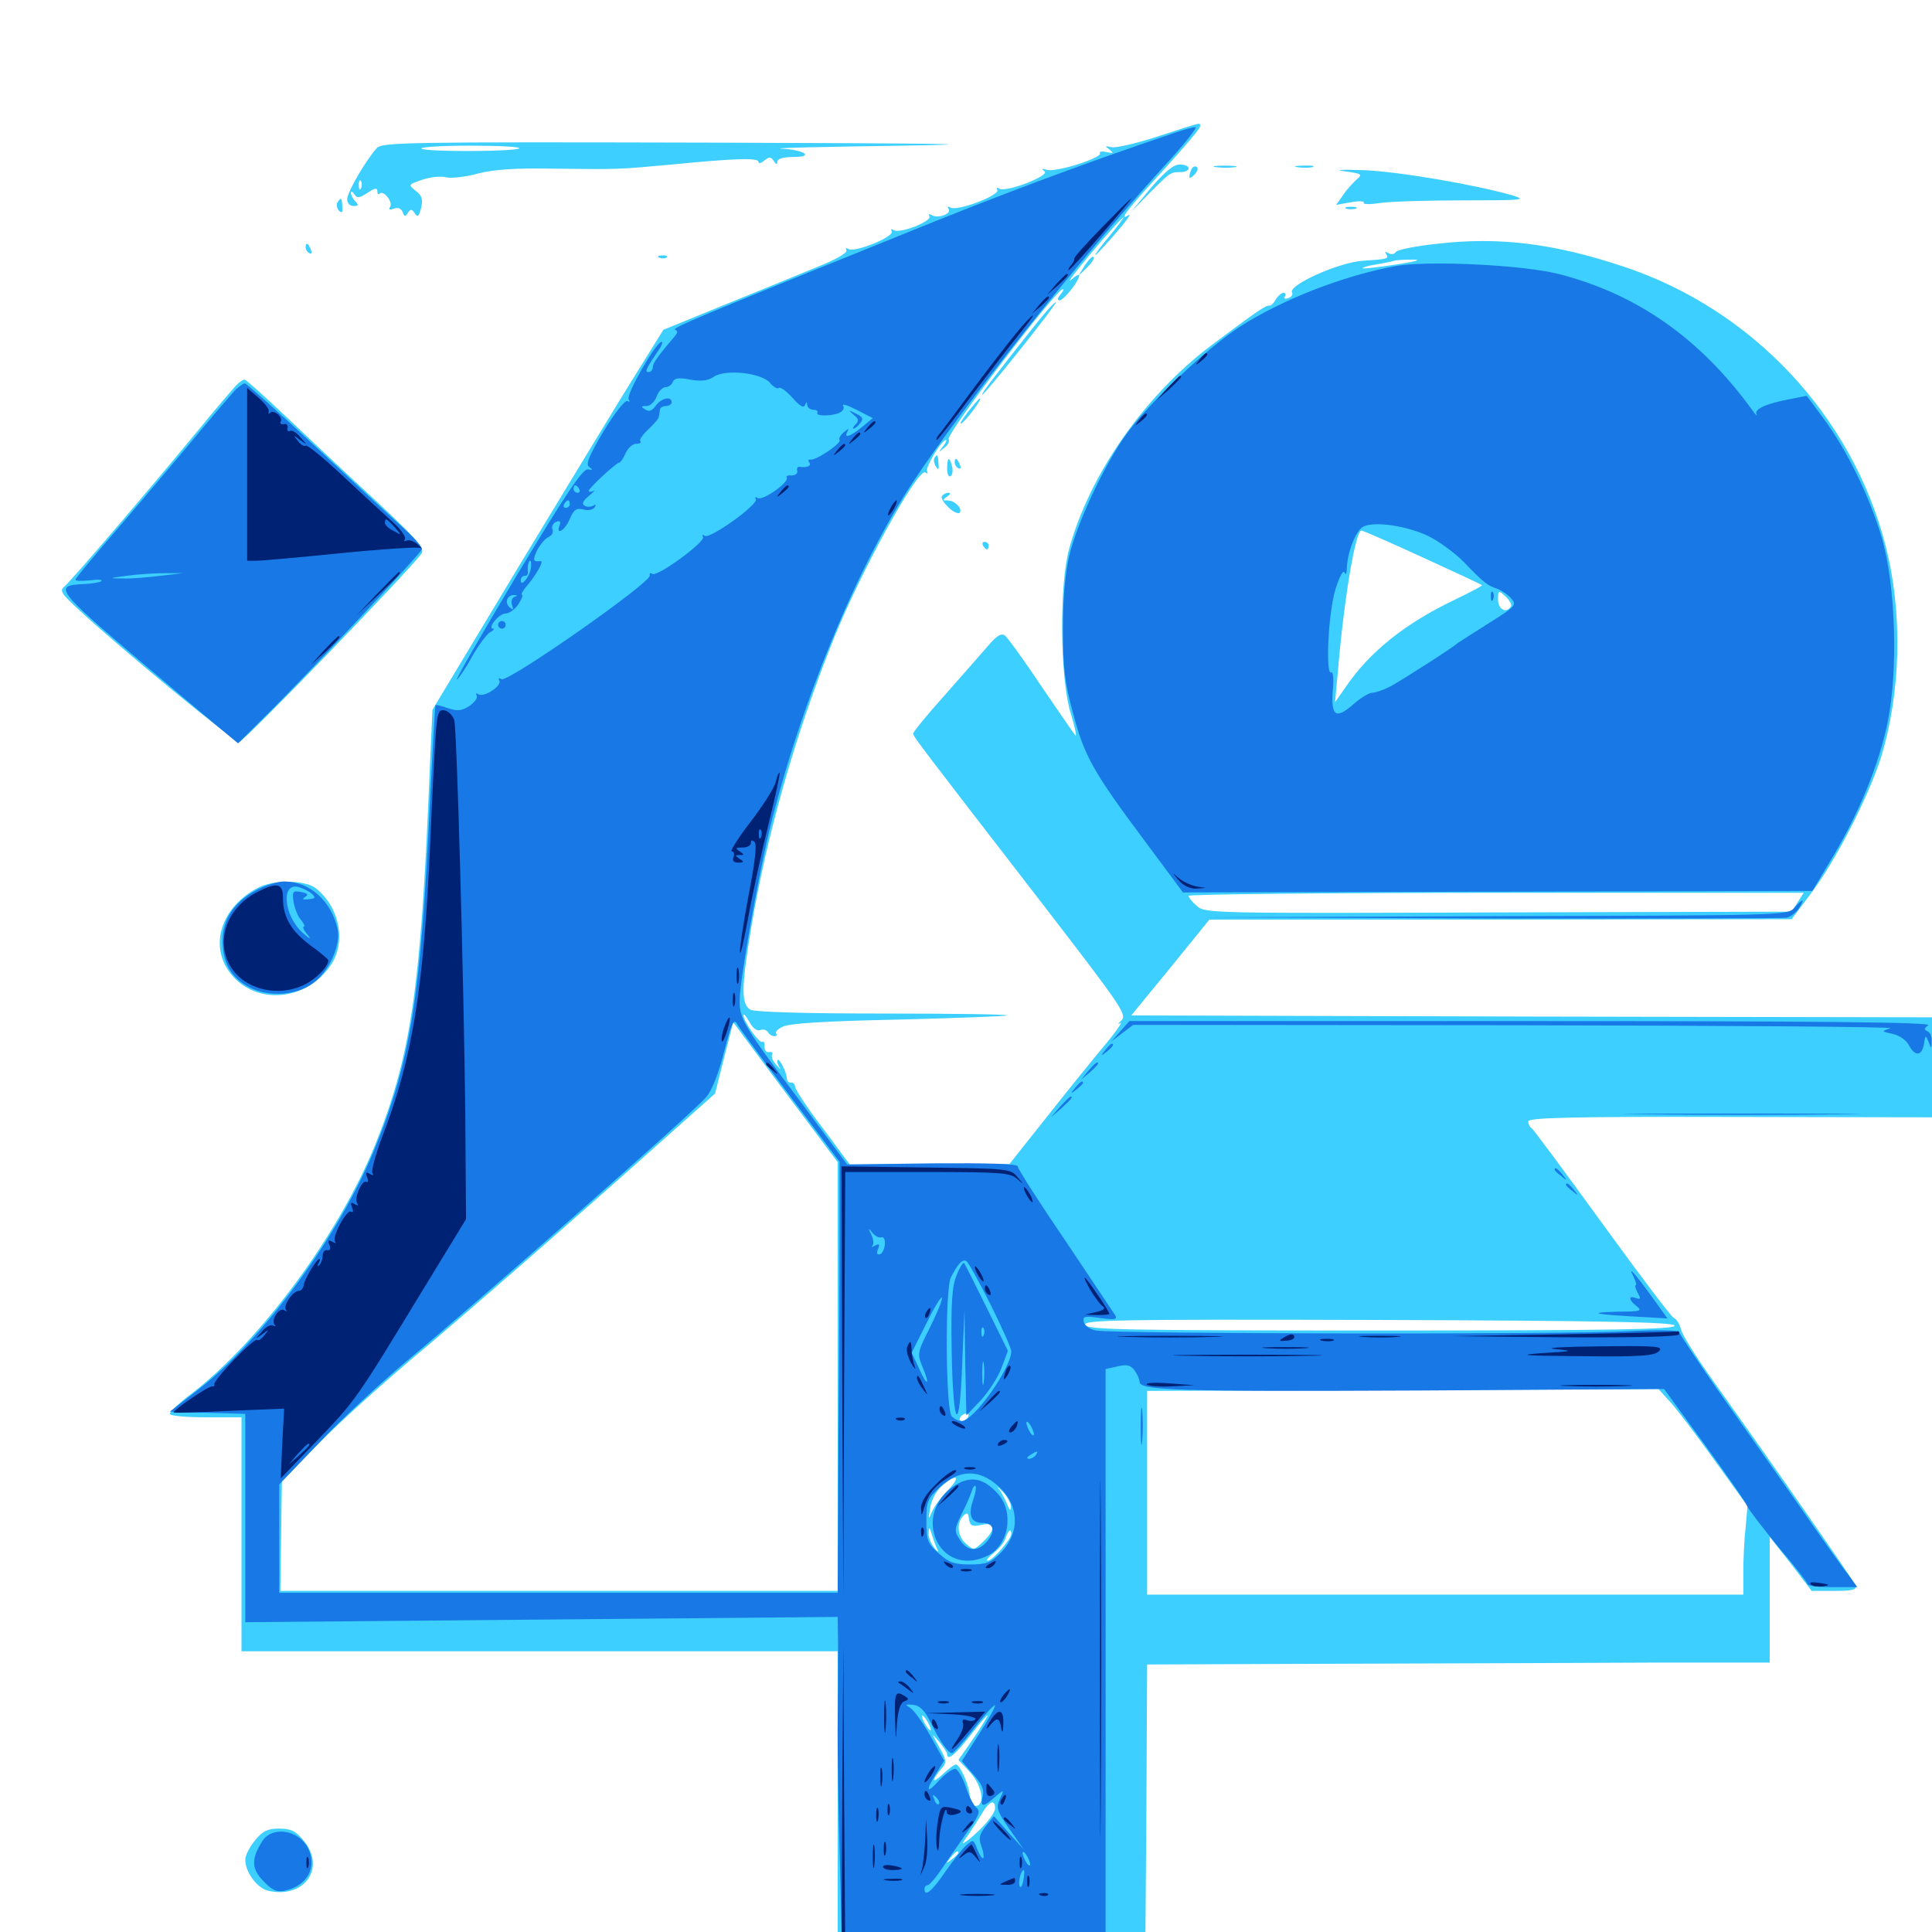 <svg xmlns="http://www.w3.org/2000/svg" viewBox="0 -1000 1000 1000">
	<path fill="#3ccfff" d="M599.609 -929.492C588.281 -925.781 577.344 -923.242 575.195 -923.828C571.875 -924.609 571.68 -924.414 574.219 -922.656C576.562 -920.703 576.367 -920.508 572.656 -921.289C570.312 -921.875 568.75 -921.484 569.336 -920.703C570.703 -918.359 546.289 -910.547 541.797 -912.109C539.258 -912.891 538.867 -912.695 540.625 -911.328C543.75 -909.18 520.703 -900.195 517.188 -902.344C516.016 -903.125 515.625 -902.93 516.211 -901.758C517.969 -899.023 495.312 -890.43 491.992 -892.578C490.625 -893.359 490.039 -893.164 491.016 -891.797C492.578 -889.258 485.352 -886.719 482.227 -888.672C480.859 -889.453 480.469 -889.258 481.055 -888.086C482.617 -885.547 465.82 -878.906 462.695 -880.859C461.328 -881.641 460.938 -881.445 461.523 -880.273C463.281 -877.539 442.383 -869.141 439.258 -871.094C437.891 -871.875 437.5 -871.68 438.086 -870.508C438.867 -869.141 432.617 -865.625 422.266 -861.523C412.891 -857.617 391.406 -848.828 374.414 -841.992L343.359 -829.297L329.883 -807.617C322.266 -795.508 295.508 -751.367 269.922 -709.18L223.828 -632.617L222.266 -597.461C217.773 -488.086 212.695 -453.711 194.336 -407.812C175.586 -361.328 135.156 -306.445 99.219 -278.711C92.969 -274.023 87.891 -269.336 87.891 -268.164C87.891 -267.188 96.094 -266.406 106.445 -266.406H125V-205.859V-145.312H279.297H433.594V-65.234V15.039L513.281 14.453L592.773 13.867L593.359 -62.305L593.75 -138.477L697.852 -138.867C754.883 -139.062 827.539 -139.258 858.984 -139.453H916.016V-172.07V-204.492L926.953 -190.625L937.695 -176.562H949.609C959.18 -176.562 961.133 -177.148 960.352 -179.492C959.18 -182.227 919.727 -239.062 887.5 -284.18C878.516 -296.68 870.703 -308.984 870.117 -311.914C869.336 -314.648 867.773 -317.383 866.406 -317.773C865.039 -318.359 848.438 -340.43 829.297 -366.797C810.156 -393.164 793.75 -415.43 792.773 -416.016C791.797 -416.602 791.016 -418.164 791.016 -419.531C791.016 -421.484 811.914 -422.07 895.508 -421.875L1000 -421.68V-447.461V-473.438L792.773 -473.828L585.547 -474.414L605.859 -499.219L625.977 -524.023H776.758L927.344 -524.219L937.305 -537.5C950.195 -554.492 966.992 -587.5 973.438 -607.422C983.984 -641.602 984.961 -682.422 975.977 -717.578C958.789 -784.57 907.031 -839.844 840.625 -861.914C804.492 -874.023 775.781 -877.539 743.945 -873.828C732.812 -872.656 723.047 -870.703 722.461 -869.531C721.68 -868.359 720.117 -868.164 718.75 -868.945C716.992 -869.922 716.602 -869.727 717.578 -868.359C718.945 -866.016 717.969 -865.82 705.469 -865.039C692.969 -864.258 666.602 -852.344 668.75 -848.633C669.336 -847.656 668.555 -846.289 666.797 -845.703C665.234 -845.117 664.453 -845.312 665.039 -846.484C665.625 -847.656 665.43 -848.438 664.258 -848.438C663.281 -848.438 661.523 -846.875 660.352 -845.117C659.375 -843.164 657.812 -841.602 656.836 -841.797C655.273 -841.992 650.977 -839.258 627.539 -821.68C592.578 -795.508 563.867 -754.492 553.32 -715.625C548.242 -696.875 548.633 -649.414 554.102 -631.055C556.445 -623.633 557.422 -618.359 556.641 -619.336C555.859 -620.117 548.047 -631.641 539.062 -644.727C530.273 -658.008 521.68 -669.727 520.312 -670.898C518.359 -672.461 516.211 -671.289 511.328 -665.625C507.812 -661.523 497.656 -650 488.867 -640.039C479.883 -630.078 472.656 -621.094 472.656 -620.312C472.656 -618.75 476.172 -614.258 540.43 -531.055C581.055 -478.32 583.594 -474.609 580.273 -471.68C578.516 -469.922 578.32 -469.531 579.883 -470.508C581.445 -471.68 578.125 -466.602 572.266 -459.57C566.406 -452.539 552.734 -435.742 541.992 -422.07L522.461 -397.461H481.25L439.844 -397.266L425.781 -416.211C417.773 -426.562 411.523 -436.328 411.523 -437.5C411.523 -438.867 410.547 -439.844 409.375 -439.648C408.203 -439.453 407.227 -440.625 407.227 -442.188C407.031 -445.508 402.539 -453.906 402.344 -450.781C402.344 -449.805 402.93 -448.047 403.906 -446.875C404.688 -445.898 403.711 -446.68 401.953 -448.633C400 -450.781 399.023 -453.125 399.609 -454.102C400.195 -455.078 399.609 -455.664 398.047 -455.469C396.68 -455.078 395.703 -456.445 395.703 -458.203C395.898 -460.156 395.312 -461.328 394.531 -460.742C392.969 -459.766 384.766 -471.484 384.766 -474.609C384.961 -475.586 386.133 -474.023 387.891 -471.094C389.453 -467.969 391.797 -466.211 393.359 -466.797C394.922 -467.383 396.68 -466.992 397.461 -465.82C398.047 -464.648 399.609 -463.672 400.781 -463.672C401.953 -463.672 402.344 -464.258 401.758 -465.039C400.977 -465.625 402.539 -467.383 405.078 -468.555C408.398 -470.312 426.953 -471.484 465.039 -472.266C495.508 -473.047 520.703 -474.023 521.289 -474.414C521.68 -475 492.969 -475.391 457.227 -475.391C416.211 -475.391 391.016 -476.172 388.477 -477.344C383.594 -480.078 383.594 -488.477 388.867 -520.117C396.875 -567.773 411.523 -619.531 431.445 -669.141C445.117 -703.32 475 -757.812 478.906 -755.469C480.078 -754.688 480.469 -754.883 479.883 -756.055C478.711 -757.812 487.305 -772.266 489.648 -772.266C490.234 -772.266 489.453 -770.703 488.086 -768.945C485.547 -765.82 485.742 -765.625 488.672 -768.164C490.625 -769.531 491.602 -771.484 491.016 -772.656C489.453 -775.195 546.68 -850.391 550.195 -850.391C550.781 -850.391 550.195 -849.023 548.828 -847.461C547.266 -845.703 547.266 -844.531 548.438 -844.531C550.586 -844.531 558.594 -854.688 558.594 -857.422C558.594 -858.203 556.641 -857.227 554.297 -855.078C551.953 -853.125 556.836 -859.57 565.234 -869.531C573.438 -879.297 580.859 -887.5 581.445 -887.5C581.836 -887.5 578.711 -883.203 574.219 -877.734C569.727 -872.461 566.406 -867.969 566.992 -867.969C567.383 -867.969 572.07 -873.047 577.344 -879.102C582.617 -885.156 585.742 -889.453 584.18 -888.672C578.32 -884.961 583.789 -891.992 602.148 -911.914C612.5 -923.242 621.094 -933.398 621.094 -934.375C621.094 -936.719 623.633 -937.305 599.609 -929.492ZM722.656 -863.086C713.477 -861.719 705.664 -860.742 705.273 -861.133C705.078 -861.523 708.008 -862.5 712.109 -863.086C716.406 -863.867 720.703 -864.648 721.68 -865.039C722.852 -865.43 727.148 -865.625 731.445 -865.625C736.328 -865.625 732.812 -864.648 722.656 -863.086ZM781.836 -864.648C783.008 -865.234 781.641 -865.625 778.32 -865.625C775.195 -865.625 774.023 -865.234 775.977 -864.648C777.734 -864.258 780.469 -864.258 781.836 -864.648ZM736.328 -711.523C752.93 -703.906 766.797 -697.461 767.188 -697.07C767.383 -696.875 760.938 -693.359 752.734 -689.453C727.344 -677.344 708.789 -662.5 696.484 -644.336L691.016 -636.523L692.383 -651.172C695.508 -689.258 701.562 -725.391 704.688 -725.391C705.469 -725.391 719.727 -719.141 736.328 -711.523ZM782.031 -686.133C779.688 -682.227 775.391 -684.57 775.391 -689.648C775.391 -694.531 775.586 -694.727 779.297 -691.211C781.445 -689.258 782.617 -686.914 782.031 -686.133ZM930.469 -533.008L927.344 -528.125L775.586 -527.734C628.516 -527.148 623.828 -527.344 619.727 -530.859C617.188 -533.008 615.234 -535.352 615.234 -536.328C615.234 -537.109 686.914 -537.891 774.414 -537.891H933.594ZM418.555 -418.555L433.594 -398.438V-287.5V-176.562H289.453H145.117L145.508 -205.078L145.898 -233.398L165.234 -253.125C175.781 -263.867 197.07 -283.008 212.305 -295.898C239.258 -318.359 299.023 -370.508 346.68 -413.086L370.117 -433.984L374.805 -452.539L379.492 -470.898L391.406 -454.883C398.047 -445.898 410.156 -429.688 418.555 -418.555ZM866.797 -313.867C867.383 -311.914 836.133 -311.328 715.234 -311.328C581.445 -311.328 562.695 -311.719 561.719 -314.258C560.742 -316.797 577.93 -317.188 713.281 -316.797C833.203 -316.406 866.016 -315.625 866.797 -313.867ZM887.305 -244.336L904.492 -220.508L903.516 -208.984C902.734 -202.734 902.344 -192.383 902.344 -186.133V-174.609H748.047H593.75V-227.344V-280.078L726.172 -280.469L858.398 -281.055L864.258 -274.609C867.578 -271.094 877.93 -257.422 887.305 -244.336ZM500.977 -266.406C500.391 -265.43 498.828 -264.453 497.852 -264.453C496.68 -264.453 496.484 -265.43 497.07 -266.406C497.656 -267.578 499.219 -268.359 500.195 -268.359C501.367 -268.359 501.562 -267.578 500.977 -266.406ZM506.445 -235.742C507.617 -236.328 506.25 -236.719 502.93 -236.719C499.805 -236.719 498.633 -236.328 500.586 -235.742C502.344 -235.352 505.078 -235.352 506.445 -235.742ZM490.82 -228.906C487.305 -225.391 483.594 -220.312 482.422 -217.578C480.469 -213.086 480.469 -213.281 481.445 -219.531C482.031 -223.438 484.57 -228.32 487.5 -230.859C495.117 -237.5 497.656 -235.938 490.82 -228.906ZM523.242 -219.922C523.242 -217.773 522.461 -218.164 521.289 -221.484C520.117 -224.023 518.359 -227.734 516.992 -229.297C515.625 -231.055 516.602 -230.273 519.141 -227.734C521.484 -225.195 523.438 -221.68 523.242 -219.922ZM508.008 -210.742C515.234 -212.305 515.625 -208.398 508.789 -201.953C504.102 -197.461 503.906 -197.461 500 -200.977C495.508 -204.883 494.922 -211.719 498.633 -215.43C500.586 -217.383 501.172 -216.992 501.562 -213.672C502.148 -210.156 503.125 -209.766 508.008 -210.742ZM485.352 -197.656C485.938 -196.289 485.156 -196.875 483.594 -198.828C481.836 -200.977 480.469 -204.492 480.664 -206.641C480.859 -209.961 481.055 -209.766 482.422 -205.469C483.203 -202.734 484.57 -199.219 485.352 -197.656ZM523.438 -206.055C523.438 -203.32 513.672 -192.188 511.328 -192.188C510.156 -192.188 511.523 -193.945 514.258 -196.094C516.992 -198.242 519.922 -201.758 520.508 -203.906C521.875 -208.008 523.438 -209.18 523.438 -206.055ZM480.469 -108.203C481.641 -106.055 482.031 -104.297 481.641 -104.297C481.055 -104.297 479.688 -106.055 478.516 -108.203C477.344 -110.352 476.953 -112.109 477.344 -112.109C477.93 -112.109 479.297 -110.352 480.469 -108.203ZM504.102 -100.586L496.094 -89.062L501.953 -82.812C508.398 -75.977 510.156 -65.234 504.883 -65.234C503.125 -65.234 501.953 -66.992 501.953 -70.117C501.953 -75.391 496.875 -86.719 494.727 -86.719C493.945 -86.719 490.82 -84.375 487.695 -81.445C482.031 -76.172 482.031 -78.516 487.695 -84.961C490.039 -87.695 489.844 -89.258 486.133 -95.703C482.031 -103.125 482.031 -103.125 486.133 -98.438C488.281 -95.703 490.234 -92.969 490.234 -92.188C490.234 -88.281 494.336 -91.602 501.953 -101.367C506.445 -107.227 510.547 -112.109 511.133 -112.109C511.523 -112.109 508.398 -106.836 504.102 -100.586ZM515.039 -64.062C515.039 -61.133 508.398 -53.32 501.172 -47.656C497.461 -44.922 497.461 -45.117 501.367 -50.586C503.516 -53.906 506.836 -58.789 508.594 -61.914C512.109 -67.773 515.039 -68.75 515.039 -64.062ZM496.094 -41.016C496.094 -40.625 494.531 -39.062 492.773 -37.695C489.648 -35.156 489.453 -35.352 491.992 -38.477C494.531 -41.602 496.094 -42.578 496.094 -41.016ZM194.922 -923.242C189.062 -916.602 179.688 -900.391 179.688 -896.875C179.688 -894.922 181.055 -893.359 183.008 -893.359C185.547 -893.359 185.742 -893.945 183.984 -895.703C182.617 -897.07 181.641 -899.023 181.641 -900.195C181.641 -901.172 182.422 -900.977 183.398 -899.414C184.766 -897.266 185.938 -897.461 190.234 -900.195C193.945 -902.734 195.312 -902.93 195.312 -900.977C195.312 -899.609 195.898 -899.023 196.484 -899.805C198.438 -901.758 203.516 -895.508 201.953 -892.969C200.977 -891.406 201.562 -891.211 203.906 -891.992C205.859 -892.773 207.617 -892.188 208.398 -890.234C209.375 -887.695 209.766 -887.695 211.133 -889.844C212.5 -891.992 213.281 -891.797 214.648 -889.648C216.211 -887.305 216.797 -887.891 217.969 -892.383C218.945 -896.68 218.555 -898.633 215.234 -901.172C211.133 -904.492 211.328 -904.492 218.75 -907.031C222.852 -908.398 228.32 -908.984 231.055 -908.203C233.594 -907.617 241.016 -908.398 247.266 -910.156C255.664 -912.305 266.602 -913.086 287.109 -912.695C321.094 -912.305 319.727 -912.305 347.656 -914.844C381.445 -918.164 392.578 -918.359 392.578 -916.211C392.578 -915.234 393.945 -915.43 395.703 -916.992C398.242 -918.945 399.023 -918.945 400.586 -916.602C401.758 -914.648 402.344 -914.648 402.344 -916.406C402.344 -917.773 405.273 -918.75 410.742 -918.75C421.68 -918.75 416.406 -922.461 404.297 -923.047C399.414 -923.438 427.539 -924.023 466.797 -924.609C517.578 -925.391 489.453 -925.781 367.969 -926.172C208.008 -926.562 197.656 -926.367 194.922 -923.242ZM268.75 -923.242C266.992 -921.484 220.898 -921.289 218.164 -923.047C216.797 -923.828 228.125 -924.609 242.969 -924.609C258.008 -924.609 269.531 -924.023 268.75 -923.242ZM186.914 -902.734C186.328 -901.172 185.742 -901.758 185.742 -903.906C185.547 -906.055 186.133 -907.227 186.719 -906.445C187.305 -905.859 187.5 -904.102 186.914 -902.734ZM595.703 -902.734L585.547 -890.43L595.117 -900.195C605.859 -910.938 605.859 -910.938 611.328 -910.938C613.477 -910.938 615.234 -911.914 615.234 -912.891C615.234 -914.062 613.086 -914.844 610.547 -914.844C607.422 -914.844 602.93 -911.133 595.703 -902.734ZM616.406 -911.719C614.844 -907.422 615.625 -906.836 618.555 -909.961C619.922 -911.523 620.312 -913.086 619.336 -913.672C618.359 -914.258 616.992 -913.477 616.406 -911.719ZM629.492 -913.477C626.367 -913.867 628.516 -914.258 633.789 -914.258C639.258 -914.258 641.602 -913.867 639.258 -913.477C636.719 -913.086 632.422 -913.086 629.492 -913.477ZM671.484 -913.477C668.945 -913.867 670.508 -914.258 674.805 -914.258C679.102 -914.453 681.055 -914.062 679.297 -913.477C677.344 -913.086 673.828 -913.086 671.484 -913.477ZM696.094 -911.328C704.688 -910.156 705.469 -909.766 702.344 -907.227C700.586 -905.664 697.266 -902.148 695.312 -899.219L691.602 -893.945L699.219 -895.312C703.516 -896.094 706.445 -895.898 705.859 -895.117C705.273 -894.141 709.18 -894.141 714.258 -894.922C719.336 -895.703 738.867 -896.289 757.617 -896.289C788.086 -896.289 790.625 -896.484 783.008 -898.828C763.281 -904.492 724.219 -911.133 706.055 -911.914C694.531 -912.305 690.43 -912.109 696.094 -911.328ZM721.289 -907.617C723.633 -908.008 721.68 -908.398 716.797 -908.398C711.914 -908.398 709.961 -908.008 712.5 -907.617C714.844 -907.227 718.75 -907.227 721.289 -907.617ZM174.609 -895.117C174.023 -893.945 174.414 -891.992 175.391 -891.016C176.953 -889.453 177.539 -890.039 177.148 -893.164C176.953 -897.852 176.562 -898.047 174.609 -895.117ZM696.875 -891.992C695.508 -892.578 696.484 -892.969 699.219 -892.969C701.953 -892.969 702.93 -892.578 701.758 -891.992C700.391 -891.602 698.047 -891.602 696.875 -891.992ZM158.203 -872.07C158.203 -870.898 158.984 -869.531 160.156 -868.945C161.328 -868.359 161.523 -869.141 160.938 -870.703C159.57 -874.219 158.203 -874.805 158.203 -872.07ZM341.406 -866.602C339.844 -867.188 340.43 -867.773 342.578 -867.773C344.727 -867.969 345.898 -867.383 345.117 -866.797C344.531 -866.211 342.773 -866.016 341.406 -866.602ZM561.523 -862.695L558.203 -857.227L562.695 -861.523C565.039 -863.867 566.602 -866.406 566.016 -866.992C565.43 -867.578 563.477 -865.625 561.523 -862.695ZM536.914 -833.203C516.602 -807.617 507.422 -795.703 508.398 -795.703C509.766 -795.703 547.266 -842.773 546.484 -843.555C546.094 -843.945 541.797 -839.258 536.914 -833.203ZM122.07 -800.391C120.508 -798.633 111.328 -788.086 101.953 -776.562C75.391 -744.336 36.719 -699.219 33.398 -696.484C30.664 -694.336 31.641 -692.773 41.016 -684.18C62.695 -664.062 121.094 -616.016 123.828 -616.016C126.172 -616.016 211.914 -704.688 218.164 -713.477C219.922 -716.211 216.406 -720.312 194.727 -740.625C180.469 -753.711 159.766 -773.242 148.438 -783.984C137.109 -794.727 127.344 -803.516 126.562 -803.516C125.781 -803.516 123.828 -802.148 122.07 -800.391ZM500.781 -786.523C497.852 -782.617 496.289 -780.078 497.656 -780.859C500.195 -782.422 508.594 -793.75 507.227 -793.75C506.641 -793.75 503.906 -790.43 500.781 -786.523ZM483.594 -762.891C483.203 -762.109 483.398 -760.156 484.375 -758.594C485.742 -756.445 486.133 -756.836 485.742 -760.156C485.547 -764.844 485.156 -765.234 483.594 -762.891ZM490.234 -757.422C490.234 -754.688 491.016 -752.93 491.992 -753.516C492.969 -754.102 493.359 -756.445 492.773 -758.594C491.406 -764.062 490.234 -763.477 490.234 -757.422ZM494.141 -760.742C494.141 -759.57 494.922 -758.203 496.094 -757.617C497.266 -757.031 497.461 -757.812 496.875 -759.375C495.508 -762.891 494.141 -763.477 494.141 -760.742ZM487.5 -743.164C486.914 -742.383 488.477 -739.648 491.016 -737.305C493.555 -734.766 496.289 -733.789 496.875 -734.766C497.461 -735.742 496.875 -737.5 495.508 -738.672C493.359 -740.625 492.188 -741.016 488.867 -741.016C487.891 -741.016 488.672 -741.992 490.234 -742.969C491.992 -744.141 492.188 -744.922 490.82 -744.922C489.648 -744.922 488.086 -744.141 487.5 -743.164ZM508.789 -717.578C509.375 -716.602 510.352 -715.625 510.938 -715.625C511.328 -715.625 511.719 -716.602 511.719 -717.578C511.719 -718.75 510.742 -719.531 509.57 -719.531C508.594 -719.531 508.203 -718.75 508.789 -717.578ZM133.789 -540.625C114.453 -530.664 108.008 -510.547 119.336 -496.094C132.422 -479.492 158.594 -481.641 171.289 -500.586C179.297 -512.5 175.781 -530.469 163.477 -540.234C158.008 -544.531 141.797 -544.727 133.789 -540.625ZM132.031 -47.461C129.297 -44.141 126.953 -39.648 126.953 -37.5C126.953 -30.859 133.203 -22.461 139.062 -21.289C157.812 -17.188 168.945 -33.398 157.031 -47.461C153.125 -52.344 150.391 -53.516 144.531 -53.516C138.672 -53.516 135.938 -52.344 132.031 -47.461Z"/>
	<path fill="#1878e5" d="M607.422 -931.055C559.961 -915.039 516.602 -898.828 464.844 -877.734C363.281 -836.719 347.266 -830.078 349.414 -829.297C350.781 -828.906 350.781 -827.93 349.609 -826.367C340.234 -815.43 337.891 -811.914 337.891 -809.961C337.891 -808.594 336.914 -807.422 335.742 -807.422C333.594 -807.422 334.375 -809.18 340.234 -817.773C342.383 -820.703 343.359 -823.047 342.383 -823.047C339.648 -823.047 324.023 -795.898 325.391 -793.359C326.172 -792.188 325.977 -791.797 324.805 -792.383C323.633 -793.164 318.359 -786.523 312.5 -776.953C304.688 -763.672 302.93 -759.57 305.078 -758.203C307.031 -756.836 306.836 -756.641 304.297 -757.031C301.562 -757.422 292.773 -744.141 267.578 -702.344C249.414 -671.875 235.352 -647.656 236.523 -648.242C237.5 -649.023 241.211 -654.297 244.336 -660.156C247.656 -666.016 251.758 -671.484 253.516 -672.656C255.469 -673.633 256.055 -674.609 255.273 -674.609C251.953 -674.609 258.203 -682.422 261.523 -682.422C263.477 -682.422 266.602 -684.57 268.359 -687.305C270.117 -690.039 270.898 -692.188 270.117 -692.188C269.531 -692.188 270.508 -694.141 272.656 -696.68C277.539 -702.344 281.641 -709.766 279.883 -709.57C275.781 -708.984 275.586 -710.156 278.125 -715.43C279.883 -718.555 282.422 -721.484 283.984 -722.07C285.742 -722.852 286.523 -724.609 285.938 -725.977C285.352 -727.539 286.328 -729.297 287.891 -729.883C289.844 -730.664 290.43 -730.078 289.648 -728.125C287.5 -722.461 292.578 -725.586 294.922 -731.445C297.07 -736.328 298.242 -737.109 301.953 -736.328C304.492 -735.547 307.031 -736.133 307.812 -737.5C308.594 -738.867 308.398 -739.062 307.031 -738.281C305.664 -737.5 303.711 -737.5 302.539 -738.281C300.977 -739.258 301.758 -740.82 304.883 -743.359C307.422 -745.508 308.398 -746.68 307.227 -745.898C305.859 -745.312 304.688 -745.312 304.688 -745.898C304.688 -747.266 318.945 -760.547 320.508 -760.547C321.094 -760.547 322.656 -762.695 323.828 -765.43C325 -768.164 327.539 -770.312 329.297 -770.312C331.25 -770.312 332.031 -770.898 331.445 -771.68C330.664 -772.266 332.617 -775 335.547 -777.734C338.477 -780.469 341.016 -783.398 341.016 -784.375C341.211 -785.156 341.406 -786.914 341.602 -787.891C341.602 -789.062 343.164 -789.844 344.727 -789.844C346.289 -789.844 347.656 -790.82 347.656 -791.797C347.656 -795.117 342.188 -793.945 339.453 -790.039C337.5 -787.305 335.938 -786.719 333.984 -788.086C331.641 -789.453 331.641 -789.844 334.57 -789.844C336.523 -789.844 338.867 -791.992 339.844 -794.727C340.82 -797.461 342.969 -799.609 344.531 -799.609C345.898 -799.609 347.656 -800.781 348.242 -802.344C349.023 -804.297 351.367 -804.688 357.227 -803.516C362.891 -802.539 366.211 -802.93 369.336 -804.883C375.195 -809.18 394.336 -807.031 398.633 -801.758C400.391 -799.609 402.539 -798.438 403.125 -799.219C403.906 -799.805 407.031 -797.656 410.156 -794.141C413.867 -789.844 416.016 -788.672 416.602 -790.234C417.383 -792.188 417.773 -792.188 417.773 -790.43C417.969 -789.062 419.336 -787.891 421.094 -787.891C422.656 -787.891 423.633 -787.109 423.047 -786.328C421.875 -784.375 431.836 -784.57 435.156 -786.719C436.523 -787.5 437.109 -789.062 436.328 -790.039C435.742 -791.211 438.867 -790.234 443.359 -787.891L451.758 -783.594L446.094 -778.906C439.844 -773.828 436.523 -772.852 438.672 -776.758C439.648 -778.32 439.258 -778.32 436.914 -776.367C435.156 -775 433.984 -773.047 434.57 -772.266C435.742 -770.508 421.875 -761.328 419.336 -762.109C418.359 -762.305 418.164 -761.719 418.945 -760.547C420.117 -758.789 417.578 -757.812 413.672 -758.398C412.695 -758.398 412.305 -757.422 412.695 -756.055C412.891 -754.883 411.523 -753.906 409.766 -753.906C407.812 -754.102 406.641 -753.516 407.227 -752.734C408.594 -750.391 394.727 -740.625 392.188 -742.188C391.016 -742.969 390.625 -742.773 391.211 -741.602C392.773 -739.062 367.578 -720.898 364.844 -722.656C363.672 -723.438 363.281 -723.242 363.867 -722.07C365.43 -719.727 340.43 -701.367 337.695 -702.93C336.719 -703.711 336.133 -703.32 336.328 -702.148C337.305 -698.633 262.695 -646.484 259.57 -648.438C258.203 -649.219 257.812 -649.023 258.398 -647.852C260.156 -645.117 250.586 -638.867 247.656 -640.625C246.484 -641.406 246.094 -641.211 246.68 -640.039C247.461 -638.867 245.703 -636.523 242.969 -634.57C238.867 -632.031 236.914 -631.836 232.031 -633.398C228.711 -634.57 225.781 -635.352 225.391 -634.961C225.195 -634.766 224.023 -613.477 222.656 -587.695C217.969 -484.375 212.695 -451.172 193.75 -404.883C175.391 -360.156 136.133 -306.641 102.539 -280.664L87.891 -269.336L107.422 -268.75L126.953 -268.164V-214.258V-160.352L280.273 -161.719L433.594 -163.086L433.789 -148.828C433.789 -141.016 433.789 -123.242 433.594 -109.18C433.398 -95.312 433.984 -61.914 434.766 -34.961L435.938 13.867H504.102H572.266V-138.867V-291.406L578.516 -292.773C583.203 -293.945 585.352 -293.359 587.305 -290.625C588.672 -288.672 589.844 -286.133 589.844 -284.766C589.844 -280.273 609.57 -279.688 734.961 -280.273L861.328 -281.055L882.031 -252.734C893.359 -237.109 903.516 -222.656 904.297 -220.508C905.273 -218.359 912.695 -208.789 920.703 -199.023C928.906 -189.453 935.547 -180.859 935.547 -180.078C935.547 -179.102 941.406 -178.516 948.438 -178.516H961.328L956.641 -184.961C953.906 -188.281 942.188 -204.883 930.664 -221.484C918.945 -238.086 900.391 -264.648 889.258 -280.273C878.32 -296.094 869.141 -309.766 869.141 -310.547C869.141 -311.523 857.227 -311.719 842.383 -310.938C810.938 -309.18 575.977 -309.57 567.383 -311.328C564.062 -311.914 561.328 -313.867 560.938 -315.82C560.352 -318.75 561.523 -318.945 569.531 -317.773C577.148 -316.797 578.516 -316.992 577.148 -319.336C576.172 -320.898 564.453 -338.281 551.172 -358.203C537.695 -377.93 526.758 -395.117 526.758 -396.289C526.758 -397.656 511.719 -398.047 482.617 -397.852L438.477 -397.266L414.844 -429.102C385.547 -467.969 382.812 -472.461 382.812 -481.641C382.812 -491.992 391.797 -542.969 398.242 -570.312C414.062 -635.156 443.164 -705.859 472.07 -749.805C498.828 -790.234 557.812 -864.648 601.172 -912.5C612.305 -924.414 620.117 -934.375 618.75 -934.18C617.383 -934.18 612.305 -932.812 607.422 -931.055ZM299.805 -746.875C300.391 -745.898 300 -744.922 299.023 -744.922C297.852 -744.922 296.875 -745.898 296.875 -746.875C296.875 -748.047 297.266 -748.828 297.656 -748.828C298.242 -748.828 299.219 -748.047 299.805 -746.875ZM294.922 -739.062C294.922 -738.086 293.945 -737.109 292.773 -737.109C291.797 -737.109 291.406 -738.086 291.992 -739.062C292.578 -740.234 293.555 -741.016 294.141 -741.016C294.531 -741.016 294.922 -740.234 294.922 -739.062ZM274.805 -705.859C274.023 -701.172 269.531 -695.898 269.531 -699.609C269.531 -700.977 270.508 -701.953 271.484 -701.953C272.656 -701.953 273.242 -702.539 273.242 -703.516C272.852 -706.25 273.438 -709.766 274.414 -709.766C275 -709.766 275 -708.008 274.805 -705.859ZM266.211 -691.016C264.844 -690.43 264.453 -688.477 265.039 -686.719C266.016 -684.18 265.625 -683.984 263.672 -685.742C260.938 -688.281 262.695 -692.188 266.211 -691.992C267.969 -691.992 267.969 -691.602 266.211 -691.016ZM408.984 -432.617L434.57 -398.633V-366.211C434.57 -348.438 434.375 -298.242 433.984 -254.688L433.594 -175.586H289.062H144.531V-203.711V-231.641L165.625 -253.711C177.148 -265.82 197.656 -284.766 210.938 -295.898C243.75 -323.047 359.766 -425 365.43 -432.031C368.359 -435.156 372.07 -444.727 374.805 -455.664C378.516 -470.117 379.883 -473.047 381.445 -470.117C382.422 -468.164 394.922 -451.367 408.984 -432.617ZM456.25 -359.57C457.422 -359.961 458.203 -358.398 458.008 -355.859C457.812 -353.516 456.641 -351.172 455.469 -350.781C453.906 -350.391 453.516 -351.367 454.492 -353.516C455.469 -356.055 455.078 -356.445 452.93 -355.273C451.367 -354.492 450.781 -354.297 451.562 -355.273C452.344 -356.055 452.148 -358.594 450.977 -360.938C449.219 -364.453 449.414 -364.648 451.562 -361.914C452.93 -360.156 455.078 -359.18 456.25 -359.57ZM512.695 -324.805C518.555 -313.086 523.438 -302.148 523.438 -300.586C523.438 -291.992 503.906 -264.453 497.852 -264.453C496.094 -264.453 493.75 -265.625 492.578 -266.992C489.453 -270.703 489.062 -332.812 492.188 -338.867C495.898 -346.094 498.242 -348.438 500.195 -347.266C501.172 -346.68 506.836 -336.523 512.695 -324.805ZM481.641 -313.477C474.805 -300 474.609 -299.414 477.539 -292.383C481.641 -282.617 479.883 -282.031 475.586 -291.992L471.875 -299.805L479.297 -314.648C483.203 -322.656 486.914 -328.906 487.5 -328.32C488.086 -327.734 485.352 -321.094 481.641 -313.477ZM535.156 -257.617C535.156 -256.641 534.18 -257.031 533.203 -258.594C532.227 -260.156 531.25 -262.5 531.25 -263.477C531.25 -264.648 532.227 -264.062 533.203 -262.5C534.18 -260.938 535.156 -258.789 535.156 -257.617ZM536.133 -246.875C535.547 -245.898 533.789 -244.922 532.617 -244.922C531.25 -244.922 531.445 -245.703 533.203 -246.875C536.914 -249.219 537.695 -249.219 536.133 -246.875ZM516.406 -231.055C527.734 -221.094 528.32 -206.445 517.578 -195.898C512.891 -191.211 510.352 -190.234 502.148 -190.234C493.945 -190.234 491.211 -191.211 485.938 -195.898C480.078 -201.172 479.492 -202.734 479.492 -212.695C479.492 -223.047 480.078 -224.219 486.719 -230.469C496.68 -239.453 506.641 -239.648 516.406 -231.055ZM481.836 -108.203C486.328 -98.828 490.82 -92.578 492.773 -92.578C493.555 -92.578 498.633 -98.242 504.102 -105.273C509.57 -112.305 514.453 -117.773 515.039 -117.383C515.43 -116.797 511.719 -110.156 506.836 -102.539L497.852 -88.477L503.711 -81.641C508.398 -76.367 509.57 -73.633 508.594 -69.727C507.227 -64.258 508.984 -64.453 516.211 -70.898C519.727 -73.828 519.727 -73.633 517.578 -68.945C515.43 -64.258 516.016 -62.695 522.461 -53.32L529.883 -42.773L522.07 -51.367L514.453 -59.961L510.156 -54.688C506.836 -50.391 506.445 -48.438 508.008 -44.336C508.984 -41.602 509.375 -38.867 508.984 -38.281C508.398 -37.695 507.031 -39.844 505.859 -42.773C503.906 -48.047 503.711 -48.047 500 -44.727C498.047 -42.969 492.969 -36.523 489.062 -30.859C482.227 -20.898 478.516 -17.969 478.516 -22.266C478.516 -23.438 479.297 -24.219 480.078 -24.219C481.055 -24.219 484.57 -28.32 488.086 -33.594C491.406 -38.672 497.461 -47.07 501.172 -52.539C506.641 -60.156 507.617 -62.5 505.469 -64.258C504.102 -65.234 501.562 -70.117 500 -74.805C498.438 -79.688 495.898 -83.789 494.727 -84.375C493.359 -84.766 489.648 -82.227 486.328 -78.711C479.492 -71.094 478.711 -72.656 484.57 -82.031L488.672 -88.672L481.641 -101.367C477.734 -108.203 473.047 -114.844 471.094 -116.016C468.359 -117.773 468.555 -117.969 472.656 -117.578C476.172 -117.188 478.711 -114.648 481.836 -108.203ZM485.938 -66.211C485.352 -65.625 484.18 -66.602 483.594 -68.555C482.422 -71.289 482.617 -71.484 484.57 -69.727C485.938 -68.359 486.523 -66.797 485.938 -66.211ZM533.203 -34.961C533.203 -33.984 532.227 -34.375 531.25 -35.938C530.273 -37.5 529.297 -39.844 529.297 -40.82C529.297 -41.992 530.273 -41.406 531.25 -39.844C532.227 -38.281 533.203 -36.133 533.203 -34.961ZM529.688 -26.758C529.102 -23.633 528.32 -22.461 527.734 -23.828C526.953 -26.367 528.516 -32.031 529.883 -32.031C530.273 -32.031 530.273 -29.688 529.688 -26.758ZM495.117 -339.844C492.773 -334.18 492.188 -325.977 492.578 -300.586C493.359 -259.961 496.68 -256.445 498.047 -294.727L499.219 -322.07L499.609 -294.727L500.195 -267.383L507.617 -275.195C511.719 -279.688 516.602 -287.109 518.359 -291.992L521.68 -300.781L510.742 -323.047C504.688 -335.352 499.414 -345.703 499.023 -346.289C498.438 -346.68 496.68 -343.945 495.117 -339.844ZM509.18 -308.984C508.594 -307.422 508.008 -308.008 508.008 -310.156C507.812 -312.305 508.398 -313.477 508.984 -312.695C509.57 -312.109 509.766 -310.352 509.18 -308.984ZM509.18 -284.57C508.789 -281.445 508.398 -283.594 508.398 -288.867C508.398 -294.336 508.789 -296.68 509.18 -294.336C509.57 -291.797 509.57 -287.5 509.18 -284.57ZM494.727 -231.445C471.094 -216.797 485.742 -183.008 510.742 -194.531C522.266 -199.805 525.195 -217.578 516.211 -227.148C508.984 -234.961 502.539 -236.133 494.727 -231.445ZM503.711 -223.633C500.977 -215.625 502.539 -211.719 508.789 -211.719C514.648 -211.719 515.43 -207.031 510.352 -201.562C505.859 -196.68 500.586 -197.07 496.875 -202.93C493.75 -207.617 493.945 -208.398 497.656 -216.211C500 -220.703 502.344 -226.172 502.93 -228.125C503.516 -230.078 504.492 -231.445 504.883 -230.859C505.469 -230.273 504.883 -227.148 503.711 -223.633ZM722.461 -862.305C694.922 -857.227 663.086 -844.727 641.406 -830.664C623.633 -818.945 594.531 -791.211 582.812 -775C571.484 -759.18 557.617 -729.492 553.516 -712.695C551.367 -703.711 550.195 -690.625 550.195 -674.609C550.195 -654.297 550.977 -647.07 555.469 -630.664C561.328 -608.398 566.016 -600.195 593.164 -563.867L612.305 -538.086L775.195 -538.477L938.086 -538.867L948.242 -555.859C962.109 -578.906 972.266 -603.516 976.953 -625.781C982.617 -652.734 981.25 -697.461 973.828 -722.266C967.578 -743.164 956.055 -766.797 944.141 -783.008L935.156 -795.117L927.148 -793.555C914.453 -791.211 907.812 -788.281 909.18 -785.547C909.766 -784.18 908.789 -785.156 906.836 -787.891C880.078 -824.805 847.266 -847.852 806.641 -858.203C788.281 -862.891 739.062 -865.234 722.461 -862.305ZM739.453 -722.461C744.922 -719.727 752.93 -713.867 757.422 -709.375C767.773 -698.633 769.922 -696.875 774.805 -695.312C776.953 -694.531 780.273 -692.383 782.031 -690.43C785.156 -686.914 784.766 -686.328 771.094 -677.734C763.281 -672.852 756.055 -668.164 754.883 -667.383C750.586 -663.867 725.195 -647.656 719.336 -644.531C715.82 -642.773 711.719 -641.406 710.156 -641.406C708.594 -641.406 704.102 -638.672 700.391 -635.352C691.406 -627.539 688.867 -629.297 689.844 -642.578C690.43 -648.242 690.039 -652.539 689.062 -651.953C685.938 -650 687.5 -683.203 691.211 -694.922C693.164 -701.367 695.312 -705.273 695.898 -703.711C696.484 -702.148 697.07 -702.93 697.07 -705.664C697.461 -714.648 701.953 -725.781 705.859 -727.539C712.109 -730.273 728.516 -727.734 739.453 -722.461ZM771.68 -691.016C771.68 -688.867 772.266 -688.281 772.852 -689.844C773.438 -691.211 773.242 -692.969 772.656 -693.555C772.07 -694.336 771.484 -693.164 771.68 -691.016ZM121.875 -798.242C120.117 -796.289 108.203 -782.617 95.703 -767.383C83.008 -752.344 65.234 -731.25 55.859 -720.508C46.68 -709.766 39.062 -700.586 39.062 -700C39.062 -699.219 42.383 -699.219 46.484 -699.609C50.391 -700.195 53.125 -700 52.539 -699.219C51.953 -698.633 47.656 -697.852 43.164 -697.656C27.344 -697.07 29.297 -694.531 73.242 -657.227C89.453 -643.555 107.227 -628.516 112.891 -623.828L123.242 -615.234L137.891 -629.883C156.836 -648.438 217.578 -713.281 218.359 -715.625C218.75 -716.602 214.844 -721.094 209.766 -725.781C204.492 -730.469 184.18 -749.414 164.258 -767.969C144.531 -786.328 127.539 -801.562 126.758 -801.562C125.977 -801.562 123.828 -800 121.875 -798.242ZM208.398 -714.453C209.18 -715.039 208.008 -715.625 205.859 -715.43C203.711 -715.43 203.125 -714.844 204.688 -714.258C206.055 -713.672 207.812 -713.867 208.398 -714.453ZM191.016 -712.305C192.773 -712.891 191.211 -713.281 187.5 -713.281C183.789 -713.281 182.227 -712.891 184.18 -712.305C185.938 -711.914 189.062 -711.914 191.016 -712.305ZM170.508 -710.352C171.68 -710.938 170.312 -711.328 166.992 -711.328C163.867 -711.328 162.695 -710.938 164.648 -710.352C166.406 -709.961 169.141 -709.961 170.508 -710.352ZM151.953 -708.398C153.711 -708.984 152.148 -709.375 148.438 -709.375C144.727 -709.375 143.164 -708.984 145.117 -708.398C146.875 -708.008 150 -708.008 151.953 -708.398ZM130.469 -706.445C132.227 -707.031 130.273 -707.422 125.977 -707.227C121.68 -707.227 120.117 -706.836 122.656 -706.445C125 -706.055 128.516 -706.055 130.469 -706.445ZM110.938 -704.492C113.867 -704.883 111.328 -705.273 105.469 -705.273C99.609 -705.273 97.07 -704.883 100.195 -704.492C103.125 -704.102 107.812 -704.102 110.938 -704.492ZM83.008 -701.953C76.562 -701.172 67.773 -700.391 63.477 -700.586C56.055 -700.586 56.25 -700.781 65.43 -701.953C70.898 -702.734 79.688 -703.32 84.961 -703.32H94.727ZM441.797 -785.352C444.336 -783.398 444.727 -782.227 442.969 -780.469C441.602 -779.102 441.211 -778.125 441.797 -778.125C442.383 -778.125 443.945 -779.297 445.117 -780.859C447.07 -783.203 446.68 -784.18 442.969 -785.938C439.062 -787.891 438.867 -787.891 441.797 -785.352ZM257.812 -676.562C257.812 -675.586 258.789 -674.609 259.766 -674.609C260.938 -674.609 261.719 -675.586 261.719 -676.562C261.719 -677.734 260.938 -678.516 259.766 -678.516C258.789 -678.516 257.812 -677.734 257.812 -676.562ZM132.617 -539.258C121.289 -533.203 115.234 -524.219 115.234 -513.086C115.234 -501.367 119.727 -493.75 129.297 -488.867C139.258 -483.789 153.32 -484.766 161.914 -491.016C170.117 -496.68 176.367 -510.742 174.805 -518.75C171.68 -533.594 160.352 -543.75 147.07 -543.75C143.75 -543.75 137.305 -541.797 132.617 -539.258ZM161.719 -537.109C163.477 -535.352 163.086 -534.766 159.766 -534.57C156.641 -534.18 156.055 -534.57 158.008 -535.742C159.766 -536.914 159.18 -537.695 155.859 -538.281C151.562 -539.062 151.172 -538.672 151.953 -533.203C152.539 -529.883 154.102 -525.586 155.859 -523.828C157.422 -521.875 158.008 -520.312 157.227 -520.312C156.445 -520.312 157.227 -518.359 159.375 -516.016C161.328 -513.477 160.156 -514.062 156.641 -517.188C146.68 -526.367 145.312 -543.555 154.688 -540.82C157.227 -540.039 160.352 -538.477 161.719 -537.109ZM928.711 -530.078C925.195 -526.172 922.461 -526.172 774.609 -525.781L624.023 -525.195L772.461 -524.609C854.102 -524.414 922.656 -524.609 924.805 -525C926.953 -525.586 929.883 -527.734 931.25 -530.078C934.375 -535.156 933.203 -535.156 928.711 -530.078ZM579.883 -466.211L575.195 -460.938L580.859 -465.234L586.523 -469.531L784.961 -469.336C894.141 -469.141 981.25 -468.555 978.516 -467.773C973.633 -466.211 973.633 -466.211 979.688 -464.844C983.203 -464.062 986.914 -461.523 988.281 -458.594C991.406 -452.93 994.922 -453.516 995.898 -459.961C996.484 -464.258 996.68 -464.453 998.242 -460.742C999.609 -457.031 999.805 -457.031 999.805 -461.133C1000 -463.477 998.828 -465.82 997.656 -466.211C995.703 -466.992 995.898 -467.773 998.047 -469.336C1000.195 -470.898 940.039 -471.484 792.773 -471.484H584.57ZM572.07 -456.445C569.531 -453.32 569.727 -453.125 572.852 -455.664C575.977 -458.203 576.953 -459.766 575.391 -459.766C575 -459.766 573.438 -458.203 572.07 -456.445ZM563.281 -445.703L559.57 -441.211L564.062 -444.922C566.406 -447.07 568.359 -449.023 568.359 -449.414C568.359 -450.977 566.797 -449.805 563.281 -445.703ZM556.445 -436.914C553.906 -433.789 554.102 -433.594 557.227 -436.133C558.984 -437.5 560.547 -439.062 560.547 -439.453C560.547 -441.016 558.984 -440.039 556.445 -436.914ZM548.633 -427.148L543.945 -421.68L549.414 -426.367C554.297 -430.859 555.664 -432.422 554.102 -432.422C553.711 -432.422 551.367 -430.078 548.633 -427.148ZM852.148 -423.242C824.414 -423.438 846.68 -423.633 901.367 -423.633C956.25 -423.633 978.906 -423.438 951.758 -423.242C924.805 -422.852 879.883 -422.852 852.148 -423.242ZM804.688 -394.531C804.688 -394.141 806.25 -392.578 808.203 -391.211C811.133 -388.672 811.328 -388.867 808.789 -391.992C806.25 -395.117 804.688 -396.094 804.688 -394.531ZM810.547 -386.719C810.547 -386.328 812.109 -384.766 814.062 -383.398C816.992 -380.859 817.188 -381.055 814.648 -384.18C812.109 -387.305 810.547 -388.281 810.547 -386.719ZM845.508 -339.258C846.68 -336.719 847.266 -334.766 846.68 -334.766C846.094 -334.766 846.484 -333.008 847.656 -330.859C849.414 -327.734 849.219 -327.344 846.68 -328.125C842.773 -329.688 842.969 -326.953 847.266 -323.828C850.195 -321.484 848.828 -321.094 837.891 -321.094C821.289 -320.703 824.805 -319.727 846.094 -318.555L863.086 -317.578L855.078 -328.711C845.703 -341.602 842.383 -345.117 845.508 -339.258ZM590.43 -261.523C590.43 -252.93 590.82 -249.609 591.211 -254.297C591.602 -258.789 591.602 -265.82 591.211 -269.922C590.82 -273.828 590.43 -270.117 590.43 -261.523ZM135.938 -47.266C129.883 -37.891 130.078 -32.617 136.523 -26.172C141.211 -21.289 143.359 -20.508 147.852 -21.484C159.375 -24.219 164.258 -33.789 159.375 -43.555C154.492 -52.93 141.016 -54.883 135.938 -47.266Z"/>
	<path fill="#002274" d="M570.312 -882.227C562.305 -874.023 555.859 -866.797 556.055 -866.211C556.25 -865.43 555.469 -863.867 554.297 -862.695C553.125 -861.328 552.734 -860.156 553.125 -860.156C553.711 -860.156 561.328 -868.555 570.117 -878.711C578.906 -888.867 585.938 -897.266 585.547 -897.266C585.156 -897.266 578.32 -890.43 570.312 -882.227ZM546.68 -852.93L541.992 -847.461L547.461 -852.148C552.344 -856.641 553.711 -858.203 552.148 -858.203C551.758 -858.203 549.414 -855.859 546.68 -852.93ZM537.891 -842.188L534.18 -837.695L538.672 -841.406C541.016 -843.555 542.969 -845.508 542.969 -845.898C542.969 -847.461 541.406 -846.289 537.891 -842.188ZM525.977 -827.539C521.68 -822.266 511.328 -808.984 502.93 -797.656C494.531 -786.328 486.914 -775.977 485.742 -774.805C484.766 -773.438 484.375 -772.266 484.961 -772.266C485.352 -772.266 493.555 -782.617 502.93 -795.312C512.5 -807.812 523.633 -822.266 527.93 -827.539C532.031 -832.617 535.156 -836.719 534.57 -836.719C533.984 -836.719 530.078 -832.617 525.977 -827.539ZM620.898 -813.867C618.359 -810.742 618.555 -810.547 621.68 -813.086C624.805 -815.625 625.781 -817.188 624.219 -817.188C623.828 -817.188 622.266 -815.625 620.898 -813.867ZM604.297 -799.219L598.633 -792.773L605.078 -798.438C610.938 -803.906 612.305 -805.469 610.742 -805.469C610.352 -805.469 607.617 -802.539 604.297 -799.219ZM127.93 -754.492V-709.766H132.812C135.547 -709.766 155.078 -711.523 176.367 -713.672C197.852 -715.82 216.211 -716.992 217.383 -716.406C218.75 -715.82 217.969 -716.602 216.016 -718.359C214.062 -719.922 211.523 -720.898 210.352 -720.117C209.18 -719.531 208.984 -719.922 209.57 -720.898C210.352 -722.07 207.227 -726.367 202.539 -730.469C198.047 -734.57 186.523 -745.117 176.953 -754.102C167.578 -762.891 158.984 -769.922 158.203 -769.336C157.422 -768.75 155.469 -769.922 154.102 -771.875C151.562 -775 151.758 -775 155.273 -772.266C159.18 -769.531 159.18 -769.531 155.469 -773.633C153.516 -776.172 150.977 -777.539 150 -776.953C149.219 -776.367 148.633 -776.953 148.828 -778.516C149.219 -779.883 148.242 -780.859 146.875 -780.469C145.312 -780.273 144.727 -780.859 145.312 -781.836C146.68 -783.984 141.602 -788.281 139.844 -786.328C139.062 -785.547 138.672 -785.938 139.062 -787.109C139.453 -788.281 136.914 -791.406 133.789 -794.141L127.93 -799.219ZM204.297 -727.148C208.008 -722.852 208.008 -722.852 203.711 -725.195C201.172 -726.367 199.219 -728.32 199.219 -729.297C199.219 -732.227 200.195 -731.641 204.297 -727.148ZM589.648 -782.617C587.109 -779.492 587.305 -779.297 590.43 -781.836C593.555 -784.375 594.531 -785.938 592.969 -785.938C592.578 -785.938 591.016 -784.375 589.648 -782.617ZM449.023 -778.711C446.484 -775.586 446.68 -775.391 449.805 -777.93C451.562 -779.297 453.125 -780.859 453.125 -781.25C453.125 -782.812 451.562 -781.836 449.023 -778.711ZM441.211 -772.852C438.672 -769.727 438.867 -769.531 441.992 -772.07C443.75 -773.438 445.312 -775 445.312 -775.391C445.312 -776.953 443.75 -775.977 441.211 -772.852ZM433.398 -766.992C430.859 -763.867 431.055 -763.672 434.18 -766.211C435.938 -767.578 437.5 -769.141 437.5 -769.531C437.5 -771.094 435.938 -770.117 433.398 -766.992ZM404.102 -745.508C401.562 -742.383 401.758 -742.188 404.883 -744.727C406.641 -746.094 408.203 -747.656 408.203 -748.047C408.203 -749.609 406.641 -748.633 404.102 -745.508ZM460.938 -737.109C459.766 -734.961 459.375 -733.203 459.766 -733.203C460.352 -733.203 461.719 -734.961 462.891 -737.109C464.062 -739.258 464.453 -741.016 464.062 -741.016C463.477 -741.016 462.109 -739.258 460.938 -737.109ZM195.312 -692.773L184.57 -681.445L195.898 -692.188C206.25 -701.953 208.008 -703.906 206.445 -703.906C206.25 -703.906 201.172 -698.828 195.312 -692.773ZM167.773 -663.477L161.133 -656.055L168.555 -662.695C175.195 -669.141 176.758 -670.703 175.195 -670.703C174.805 -670.703 171.484 -667.383 167.773 -663.477ZM225.781 -623.047C225.195 -617.578 223.828 -590.625 222.656 -563.281C219.336 -488.672 213.477 -452.148 198.242 -412.695C194.531 -402.93 191.992 -393.945 192.773 -392.773C193.555 -391.602 192.969 -391.406 191.406 -392.383C189.453 -393.555 189.062 -393.164 190.039 -390.625C190.82 -388.867 190.625 -387.695 189.648 -388.281C187.5 -389.648 183.203 -379.883 184.766 -377.344C185.742 -375.977 185.156 -375.781 183.594 -376.758C181.641 -377.93 181.25 -377.539 182.227 -375C183.008 -373.047 182.812 -372.07 181.641 -372.852C179.492 -374.219 171.484 -359.375 173.438 -357.227C174.219 -356.25 173.633 -356.445 172.07 -357.227C169.922 -358.398 169.531 -358.008 170.508 -355.664C171.289 -353.711 170.898 -352.539 169.336 -352.93C167.969 -353.125 166.992 -351.758 166.992 -350C166.992 -348.242 166.211 -346.094 165.234 -345.117C164.258 -344.336 164.062 -344.531 164.844 -346.094C165.625 -347.266 165.82 -348.438 165.43 -348.438C163.867 -348.438 157.812 -338.281 157.227 -334.961C157.031 -333.203 155.859 -331.836 154.688 -331.836C151.562 -331.836 146.289 -324.023 148.047 -322.07C148.828 -321.094 148.438 -321.094 147.07 -321.875C144.336 -323.438 140.039 -316.602 142.188 -314.258C142.969 -313.281 142.578 -313.281 141.406 -313.867C140.234 -314.648 137.5 -313.281 135.547 -310.742C131.836 -306.641 131.836 -306.641 135.742 -309.375C139.258 -312.109 139.453 -312.109 136.914 -308.984C135.547 -307.031 133.789 -305.859 133.008 -306.445C131.25 -307.422 110.156 -285.547 110.938 -283.398C111.133 -282.617 110.742 -282.227 109.961 -282.422C108.398 -283.008 89.844 -270.312 89.844 -268.945C89.844 -268.555 102.734 -268.945 118.359 -269.727L147.07 -270.898L146.094 -252.93L145.312 -234.766L163.867 -254.102C183.984 -275 184.375 -275.586 218.555 -331.836L241.211 -368.945L240.82 -424.609C240.039 -492.383 236.523 -621.289 235.156 -627.148C234.57 -629.297 232.422 -631.641 230.469 -632.227C227.344 -633.008 226.562 -631.641 225.781 -623.047ZM160.156 -252.148C160.156 -251.758 157.812 -249.414 154.883 -246.68L149.414 -241.992L154.102 -247.461C158.594 -252.344 160.156 -253.711 160.156 -252.148ZM401.562 -595.312C400.781 -592.188 394.922 -583.008 388.477 -574.609C382.031 -566.211 377.734 -559.375 378.711 -559.375C379.883 -559.375 380.273 -558.008 379.688 -556.445C378.906 -554.492 379.688 -553.516 382.031 -553.516C385.156 -553.516 385.352 -553.906 382.812 -555.469C380.273 -557.227 380.273 -557.422 382.812 -557.422C385.352 -557.422 385.352 -557.617 382.812 -559.375C380.469 -560.938 380.664 -561.328 384.375 -561.328C386.719 -561.328 388.672 -562.305 388.672 -563.672C388.672 -565.234 389.258 -565.43 390.625 -564.062C391.797 -562.891 390.82 -553.906 387.695 -537.891C385.156 -524.414 383.008 -510.938 383.008 -507.617C383.008 -504.492 384.766 -511.523 386.914 -523.242C389.062 -535.156 393.75 -557.031 397.461 -572.07C401.172 -586.914 403.906 -599.609 403.516 -600C403.125 -600.195 402.148 -598.242 401.562 -595.312ZM393.945 -566.797C393.359 -565.234 392.773 -565.82 392.773 -567.969C392.578 -570.117 393.164 -571.289 393.75 -570.508C394.336 -569.922 394.531 -568.164 393.945 -566.797ZM610.156 -544.336C612.5 -541.602 615.82 -540.039 618.945 -540.039L624.023 -540.43L619.141 -541.211C616.406 -541.797 612.5 -543.555 610.352 -545.312C606.445 -548.633 606.445 -548.633 610.156 -544.336ZM132.422 -537.891C117.773 -530.078 111.719 -513.672 118.75 -500.781C125.391 -488.281 143.164 -483.398 157.422 -490.234C163.477 -493.164 169.922 -499.609 169.922 -502.93C169.922 -503.516 166.016 -506.836 161.133 -510.352C150.977 -517.773 146.484 -525 146.484 -534.961C146.484 -542.969 143.555 -543.75 132.422 -537.891ZM381.25 -494.922C381.25 -491.211 381.641 -489.648 382.227 -491.602C382.617 -493.359 382.617 -496.484 382.227 -498.438C381.641 -500.195 381.25 -498.633 381.25 -494.922ZM379.297 -482.227C379.297 -479.102 379.688 -477.93 380.273 -479.883C380.664 -481.641 380.664 -484.375 380.273 -485.742C379.688 -486.914 379.297 -485.547 379.297 -482.227ZM374.805 -468.164C373.828 -465.43 373.242 -462.305 373.633 -461.133C373.828 -460.156 375.195 -462.5 376.367 -466.406C378.906 -474.609 377.734 -475.977 374.805 -468.164ZM396.484 -449.219C396.484 -448.828 398.047 -447.266 400 -445.898C402.93 -443.359 403.125 -443.555 400.586 -446.68C398.047 -449.805 396.484 -450.781 396.484 -449.219ZM435.938 -284.961L436.523 -173.633L436.914 -283.594L437.5 -393.359H479.883C517.383 -393.359 522.656 -392.969 526.172 -390.039C530.273 -386.523 530.273 -386.523 526.562 -390.82C523.047 -395.117 521.68 -395.117 479.297 -395.703L435.547 -396.289ZM531.25 -381.641C532.422 -379.492 533.789 -377.734 534.375 -377.734C534.766 -377.734 534.375 -379.492 533.203 -381.641C532.031 -383.789 530.664 -385.547 530.078 -385.547C529.688 -385.547 530.078 -383.789 531.25 -381.641ZM505.859 -340.625C507.031 -338.477 508.398 -336.719 508.984 -336.719C509.375 -336.719 508.984 -338.477 507.812 -340.625C506.641 -342.773 505.273 -344.531 504.688 -344.531C504.297 -344.531 504.688 -342.773 505.859 -340.625ZM564.648 -331.836C566.992 -328.125 569.727 -324.414 571.094 -323.633C572.266 -322.656 570.898 -321.68 567.383 -320.898L561.523 -319.531L567.969 -319.336C571.289 -319.336 574.219 -319.531 574.219 -319.922C574.219 -321.289 562.305 -338.672 561.523 -338.672C560.938 -338.672 562.5 -335.547 564.648 -331.836ZM509.766 -333.008C509.766 -331.836 510.547 -330.469 511.719 -329.883C512.891 -329.297 513.086 -330.078 512.5 -331.641C511.133 -335.156 509.766 -335.742 509.766 -333.008ZM479.492 -320.898C478.711 -319.727 478.516 -318.555 479.102 -317.969C479.492 -317.383 480.469 -318.359 481.055 -320.117C482.422 -323.438 481.25 -324.023 479.492 -320.898ZM809.57 -309.375C841.797 -309.961 868.359 -310.547 868.75 -310.938C868.945 -311.133 869.141 -310.547 869.141 -309.375C869.141 -308.203 848.438 -307.617 810.156 -307.812L750.977 -308.398ZM583.594 -308.008C571.484 -308.203 581.25 -308.594 605.469 -308.594C629.688 -308.594 639.453 -308.203 627.539 -308.008C615.43 -307.617 595.508 -307.617 583.594 -308.008ZM664.062 -307.422C661.719 -306.055 662.109 -305.664 665.625 -306.055C667.969 -306.055 669.922 -307.031 669.922 -307.812C669.922 -309.961 667.578 -309.766 664.062 -307.422ZM705.664 -308.008C700.586 -308.398 704.297 -308.594 713.867 -308.594C723.633 -308.594 727.734 -308.398 723.242 -308.008C718.75 -307.617 710.742 -307.617 705.664 -308.008ZM684.18 -306.055C682.227 -306.641 683.398 -307.031 686.523 -307.031C689.844 -307.031 691.211 -306.641 690.039 -306.055C688.672 -305.664 685.938 -305.664 684.18 -306.055ZM469.531 -302.734C468.945 -301.172 469.922 -297.461 471.68 -294.336C473.438 -291.406 474.219 -290.625 473.438 -292.773C472.656 -294.922 471.875 -298.633 471.875 -301.172C471.68 -306.25 471.094 -306.641 469.531 -302.734ZM655.859 -302.148C650.195 -302.539 654.297 -302.734 665.039 -302.734C675.781 -302.734 680.469 -302.539 675.391 -302.148C670.312 -301.758 661.523 -301.758 655.859 -302.148ZM804.688 -301.758C814.844 -300.781 814.648 -300.586 797.852 -299.609C784.375 -298.633 789.062 -298.242 817.969 -298.047C849.219 -297.656 856.25 -298.242 858.594 -300.586C861.328 -303.125 857.812 -303.516 827.734 -303.125C809.18 -302.93 798.828 -302.344 804.688 -301.758ZM848.242 -300.195C851.562 -300.586 848.828 -300.977 841.797 -300.977C834.766 -300.977 832.031 -300.586 835.547 -300.195C838.867 -299.805 844.727 -299.805 848.242 -300.195ZM614.844 -298.242C597.266 -298.438 611.133 -298.828 645.508 -298.828C679.883 -298.828 694.141 -298.438 677.344 -298.242C660.547 -297.852 632.422 -297.852 614.844 -298.242ZM520.703 -290.82C518.945 -285.742 519.336 -284.57 521.68 -288.477C522.852 -290.43 523.438 -292.578 522.852 -292.969C522.461 -293.555 521.484 -292.578 520.703 -290.82ZM569.336 -141.406C569.336 -59.18 569.531 -25.586 569.727 -66.602C570.117 -107.812 570.117 -175 569.727 -216.016C569.531 -257.227 569.336 -223.633 569.336 -141.406ZM474.609 -286.719C474.609 -285.547 475.977 -283.008 477.734 -280.859C480.469 -277.344 480.469 -277.344 478.32 -282.031C475.586 -288.086 474.609 -289.062 474.609 -286.719ZM593.555 -283.398C592.773 -284.18 597.852 -284.57 605.078 -283.984L618.164 -283.008L606.641 -282.422C600.391 -282.031 594.336 -282.617 593.555 -283.398ZM811.133 -282.617C802.734 -282.812 809.57 -283.203 826.172 -283.203C842.773 -283.203 849.609 -282.812 841.406 -282.617C833.008 -282.227 819.336 -282.227 811.133 -282.617ZM511.523 -274.805L506.836 -269.336L512.305 -274.023C517.188 -278.516 518.555 -280.078 516.992 -280.078C516.602 -280.078 514.258 -277.734 511.523 -274.805ZM486.328 -270.508C486.328 -269.336 487.109 -267.969 488.281 -267.383C489.453 -266.797 489.648 -267.578 489.062 -269.141C487.695 -272.656 486.328 -273.242 486.328 -270.508ZM464.453 -265.039C462.891 -265.625 463.477 -266.211 465.625 -266.211C467.773 -266.406 468.945 -265.82 468.164 -265.234C467.578 -264.648 465.82 -264.453 464.453 -265.039ZM494.141 -262.5C495.703 -261.523 498.047 -260.547 499.023 -260.547C500.195 -260.547 499.609 -261.523 498.047 -262.5C496.484 -263.477 494.336 -264.453 493.164 -264.453C492.188 -264.453 492.578 -263.477 494.141 -262.5ZM523.438 -261.523C522.07 -259.766 521.875 -258.594 523.047 -258.594C524.023 -258.594 525.391 -259.961 526.172 -261.523C526.758 -263.086 526.953 -264.453 526.562 -264.453C526.172 -264.453 524.805 -263.086 523.438 -261.523ZM516.602 -252.734C516.016 -251.562 516.797 -251.367 518.359 -251.953C521.875 -253.32 522.461 -254.688 519.727 -254.688C518.555 -254.688 517.188 -253.906 516.602 -252.734ZM499.609 -239.648C498.242 -240.234 499.219 -240.625 501.953 -240.625C504.688 -240.625 505.664 -240.234 504.492 -239.648C503.125 -239.258 500.781 -239.258 499.609 -239.648ZM484.18 -231.445C479.297 -226.758 476.562 -222.266 476.758 -219.336C476.953 -215.039 476.953 -215.039 478.516 -220.117C480.664 -227.148 483.789 -230.859 491.211 -235.547C494.531 -237.5 495.898 -239.062 494.336 -239.062C492.969 -239.062 488.281 -235.742 484.18 -231.445ZM490.039 -225.977L485.352 -220.508L490.82 -225.195C495.703 -229.688 497.07 -231.25 495.508 -231.25C495.117 -231.25 492.773 -228.906 490.039 -225.977ZM476.758 -206.641C476.758 -204.492 477.344 -203.906 477.93 -205.469C478.516 -206.836 478.32 -208.594 477.734 -209.18C477.148 -209.961 476.562 -208.789 476.758 -206.641ZM489.648 -190.039C491.016 -188.672 492.578 -188.086 493.164 -188.672C493.75 -189.258 492.773 -190.43 490.82 -191.016C488.086 -192.188 487.891 -191.992 489.648 -190.039ZM511.719 -190.234C509.961 -189.062 509.766 -188.281 511.133 -188.281C512.305 -188.281 514.062 -189.258 514.648 -190.234C516.211 -192.578 515.43 -192.578 511.719 -190.234ZM497.656 -186.914C496.289 -187.5 497.266 -187.891 500 -187.891C502.734 -187.891 503.711 -187.5 502.539 -186.914C501.172 -186.523 498.828 -186.523 497.656 -186.914ZM937.305 -179.883C936.133 -181.055 937.891 -181.25 941.797 -180.664C947.266 -179.883 947.461 -179.492 943.555 -178.906C941.016 -178.516 938.281 -178.906 937.305 -179.883ZM435.938 -67.773L435.547 12.891L503.516 12.5L571.289 11.914L504.492 11.523L437.5 10.938L436.914 -68.75L436.523 -148.242ZM468.75 -134.766C468.75 -134.375 470.312 -132.812 472.266 -131.445C475.195 -128.906 475.391 -129.102 472.852 -132.227C470.312 -135.352 468.75 -136.328 468.75 -134.766ZM465.039 -129.102C465.43 -128.906 467.578 -127.344 469.727 -125.781C473.438 -123.047 473.438 -123.047 470.898 -126.367C469.531 -128.125 467.383 -129.688 466.211 -129.688C465.039 -129.688 464.648 -129.492 465.039 -129.102ZM519.531 -122.852C518.164 -121.094 517.383 -119.531 517.773 -118.945C518.359 -118.555 519.727 -119.922 521.094 -121.875C523.828 -126.562 523.047 -126.953 519.531 -122.852ZM457.617 -111.133C457.617 -103.711 458.008 -100.781 458.398 -104.883C458.789 -108.789 458.789 -115.039 458.398 -118.555C458.008 -121.875 457.617 -118.75 457.617 -111.133ZM463.281 -110.742C463.672 -98.047 463.672 -98.047 464.258 -107.812C464.844 -114.844 466.016 -118.555 467.969 -119.336C470.508 -120.312 470.508 -120.703 468.359 -122.07C463.477 -125.195 462.891 -123.828 463.281 -110.742ZM485.938 -118.555C484.57 -119.141 485.547 -119.531 488.281 -119.531C491.016 -119.531 491.992 -119.141 490.82 -118.555C489.453 -118.164 487.109 -118.164 485.938 -118.555ZM503.516 -118.555C502.148 -119.141 503.125 -119.531 505.859 -119.531C508.594 -119.531 509.57 -119.141 508.398 -118.555C507.031 -118.164 504.688 -118.164 503.516 -118.555ZM492.773 -112.695C500 -112.305 505.469 -111.133 504.883 -110.156C504.297 -109.18 502.344 -108.984 500.586 -109.57C498.438 -110.352 497.852 -109.961 498.438 -108.008C499.023 -106.445 497.656 -102.93 495.703 -100C489.844 -91.406 492.773 -93.555 501.758 -104.297L509.961 -114.062L494.727 -113.672L479.492 -113.281ZM514.258 -111.719C510.938 -107.422 509.18 -102.93 512.305 -106.836C516.016 -111.328 517.188 -111.133 518.164 -105.859C518.75 -102.539 519.141 -103.125 519.336 -107.812C519.531 -114.258 517.578 -115.82 514.258 -111.719ZM482.422 -108.398C482.422 -107.227 483.203 -105.859 484.375 -105.273C485.547 -104.688 485.742 -105.469 485.156 -107.031C483.789 -110.547 482.422 -111.133 482.422 -108.398ZM516.211 -89.648C516.211 -83.203 516.602 -80.859 516.992 -84.375C517.383 -87.891 517.383 -93.164 516.992 -96.094C516.602 -99.023 516.211 -96.094 516.211 -89.648ZM461.523 -83.789C461.523 -78.516 461.914 -76.367 462.305 -79.492C462.695 -82.422 462.695 -86.719 462.305 -89.258C461.914 -91.602 461.523 -89.258 461.523 -83.789ZM455.664 -79.883C455.664 -75.586 456.055 -74.023 456.445 -76.562C456.836 -78.906 456.836 -82.422 456.445 -84.375C455.859 -86.133 455.469 -84.18 455.664 -79.883ZM480.859 -82.812C477.344 -77.148 477.93 -75.391 481.641 -80.469C483.398 -83.008 484.375 -85.352 483.984 -85.742C483.594 -86.133 482.227 -84.766 480.859 -82.812ZM510.547 -73.242C510.547 -71.094 511.523 -69.922 513.086 -70.508C515.039 -71.289 515.234 -72.266 513.477 -74.219C510.547 -77.734 510.547 -77.734 510.547 -73.242ZM478.516 -71.289C478.516 -70.117 479.297 -68.75 480.469 -68.164C481.641 -67.578 481.836 -68.359 481.25 -69.922C479.883 -73.438 478.516 -74.023 478.516 -71.289ZM518.555 -68.945C517.773 -67.773 517.578 -66.602 518.164 -66.016C518.555 -65.43 519.531 -66.406 520.117 -68.164C521.484 -71.484 520.312 -72.07 518.555 -68.945ZM459.375 -63.281C459.375 -60.547 459.766 -59.57 460.352 -60.938C460.742 -62.109 460.742 -64.453 460.352 -65.82C459.766 -66.992 459.375 -66.016 459.375 -63.281ZM453.516 -60.352C453.516 -57.227 453.906 -56.055 454.492 -58.008C454.883 -59.766 454.883 -62.5 454.492 -63.867C453.906 -65.039 453.516 -63.672 453.516 -60.352ZM485.352 -56.836C484.57 -52.148 484.375 -46.094 484.961 -43.555C485.547 -40.625 485.938 -42.383 486.133 -47.656C486.523 -55.664 489.844 -67.383 490.039 -61.914C490.234 -60.742 491.992 -60.156 494.141 -60.742C499.023 -62.109 498.242 -63.086 491.602 -64.453C486.914 -65.234 486.523 -64.648 485.352 -56.836ZM500 -63.281C500 -62.305 500.977 -61.328 502.148 -61.328C503.125 -61.328 503.516 -62.305 502.93 -63.281C502.344 -64.453 501.367 -65.234 500.781 -65.234C500.391 -65.234 500 -64.453 500 -63.281ZM519.531 -58.594C519.531 -58.203 521.094 -56.641 523.047 -55.273C525.977 -52.734 526.172 -52.93 523.633 -56.055C521.094 -59.18 519.531 -60.156 519.531 -58.594ZM478.906 -48.633C478.711 -43.359 477.93 -36.719 477.539 -33.984L476.367 -29.102L478.516 -33.984C479.688 -36.523 480.273 -43.164 479.883 -48.633L479.297 -58.398ZM499.805 -54.102C497.266 -50.977 497.461 -50.781 500.586 -53.32C503.711 -55.859 504.688 -57.422 503.125 -57.422C502.734 -57.422 501.172 -55.859 499.805 -54.102ZM517.578 -52.539C520.117 -49.805 522.656 -47.656 523.047 -47.656C523.633 -47.656 522.07 -49.805 519.531 -52.539C516.992 -55.273 514.453 -57.422 514.062 -57.422C513.477 -57.422 515.039 -55.273 517.578 -52.539ZM451.758 -38.867C451.758 -33.594 452.148 -31.445 452.539 -34.57C452.93 -37.5 452.93 -41.797 452.539 -44.336C452.148 -46.68 451.758 -44.336 451.758 -38.867ZM457.422 -42.773C457.422 -39.648 457.812 -38.477 458.398 -40.43C458.789 -42.188 458.789 -44.922 458.398 -46.289C457.812 -47.461 457.422 -46.094 457.422 -42.773ZM498.828 -41.406C495.703 -37.695 495.703 -37.305 498.633 -39.648C501.562 -41.992 502.539 -41.797 505.078 -38.672C507.812 -35.156 507.812 -35.352 505.664 -39.844C504.492 -42.578 503.125 -44.922 502.93 -45.312C502.734 -45.508 500.977 -43.75 498.828 -41.406ZM158.594 -35.938C158.594 -33.203 158.984 -32.227 159.57 -33.594C159.961 -34.766 159.961 -37.109 159.57 -38.477C158.984 -39.648 158.594 -38.672 158.594 -35.938ZM527.734 -35.938C527.734 -33.203 528.125 -32.227 528.711 -33.594C529.102 -34.766 529.102 -37.109 528.711 -38.477C528.125 -39.648 527.734 -38.672 527.734 -35.938ZM457.031 -33.789C457.031 -34.57 459.18 -34.961 461.914 -34.375C464.648 -33.984 466.797 -33.203 466.797 -32.812C466.797 -32.422 464.648 -32.031 461.914 -32.031C459.18 -32.031 457.031 -32.812 457.031 -33.789ZM531.641 -26.172C531.641 -23.438 532.031 -22.461 532.617 -23.828C533.008 -25 533.008 -27.344 532.617 -28.711C532.031 -29.883 531.641 -28.906 531.641 -26.172ZM458.594 -26.758C456.055 -27.148 457.617 -27.539 461.914 -27.539C466.211 -27.734 468.164 -27.344 466.406 -26.758C464.453 -26.367 460.938 -26.367 458.594 -26.758ZM520.508 -26.172C516.797 -24.609 516.797 -24.414 521.094 -24.414C523.438 -24.219 525.391 -25.195 525.391 -26.172C525.391 -27.344 525.195 -28.125 525 -27.93C524.609 -27.93 522.656 -27.148 520.508 -26.172ZM498.633 -18.945C494.531 -19.336 497.852 -19.727 505.859 -19.727C513.867 -19.727 517.188 -19.336 513.281 -18.945C509.18 -18.555 502.539 -18.555 498.633 -18.945ZM538.672 -18.945C537.109 -19.531 537.695 -20.117 539.844 -20.117C541.992 -20.312 543.164 -19.727 542.383 -19.141C541.797 -18.555 540.039 -18.359 538.672 -18.945Z"/>
</svg>